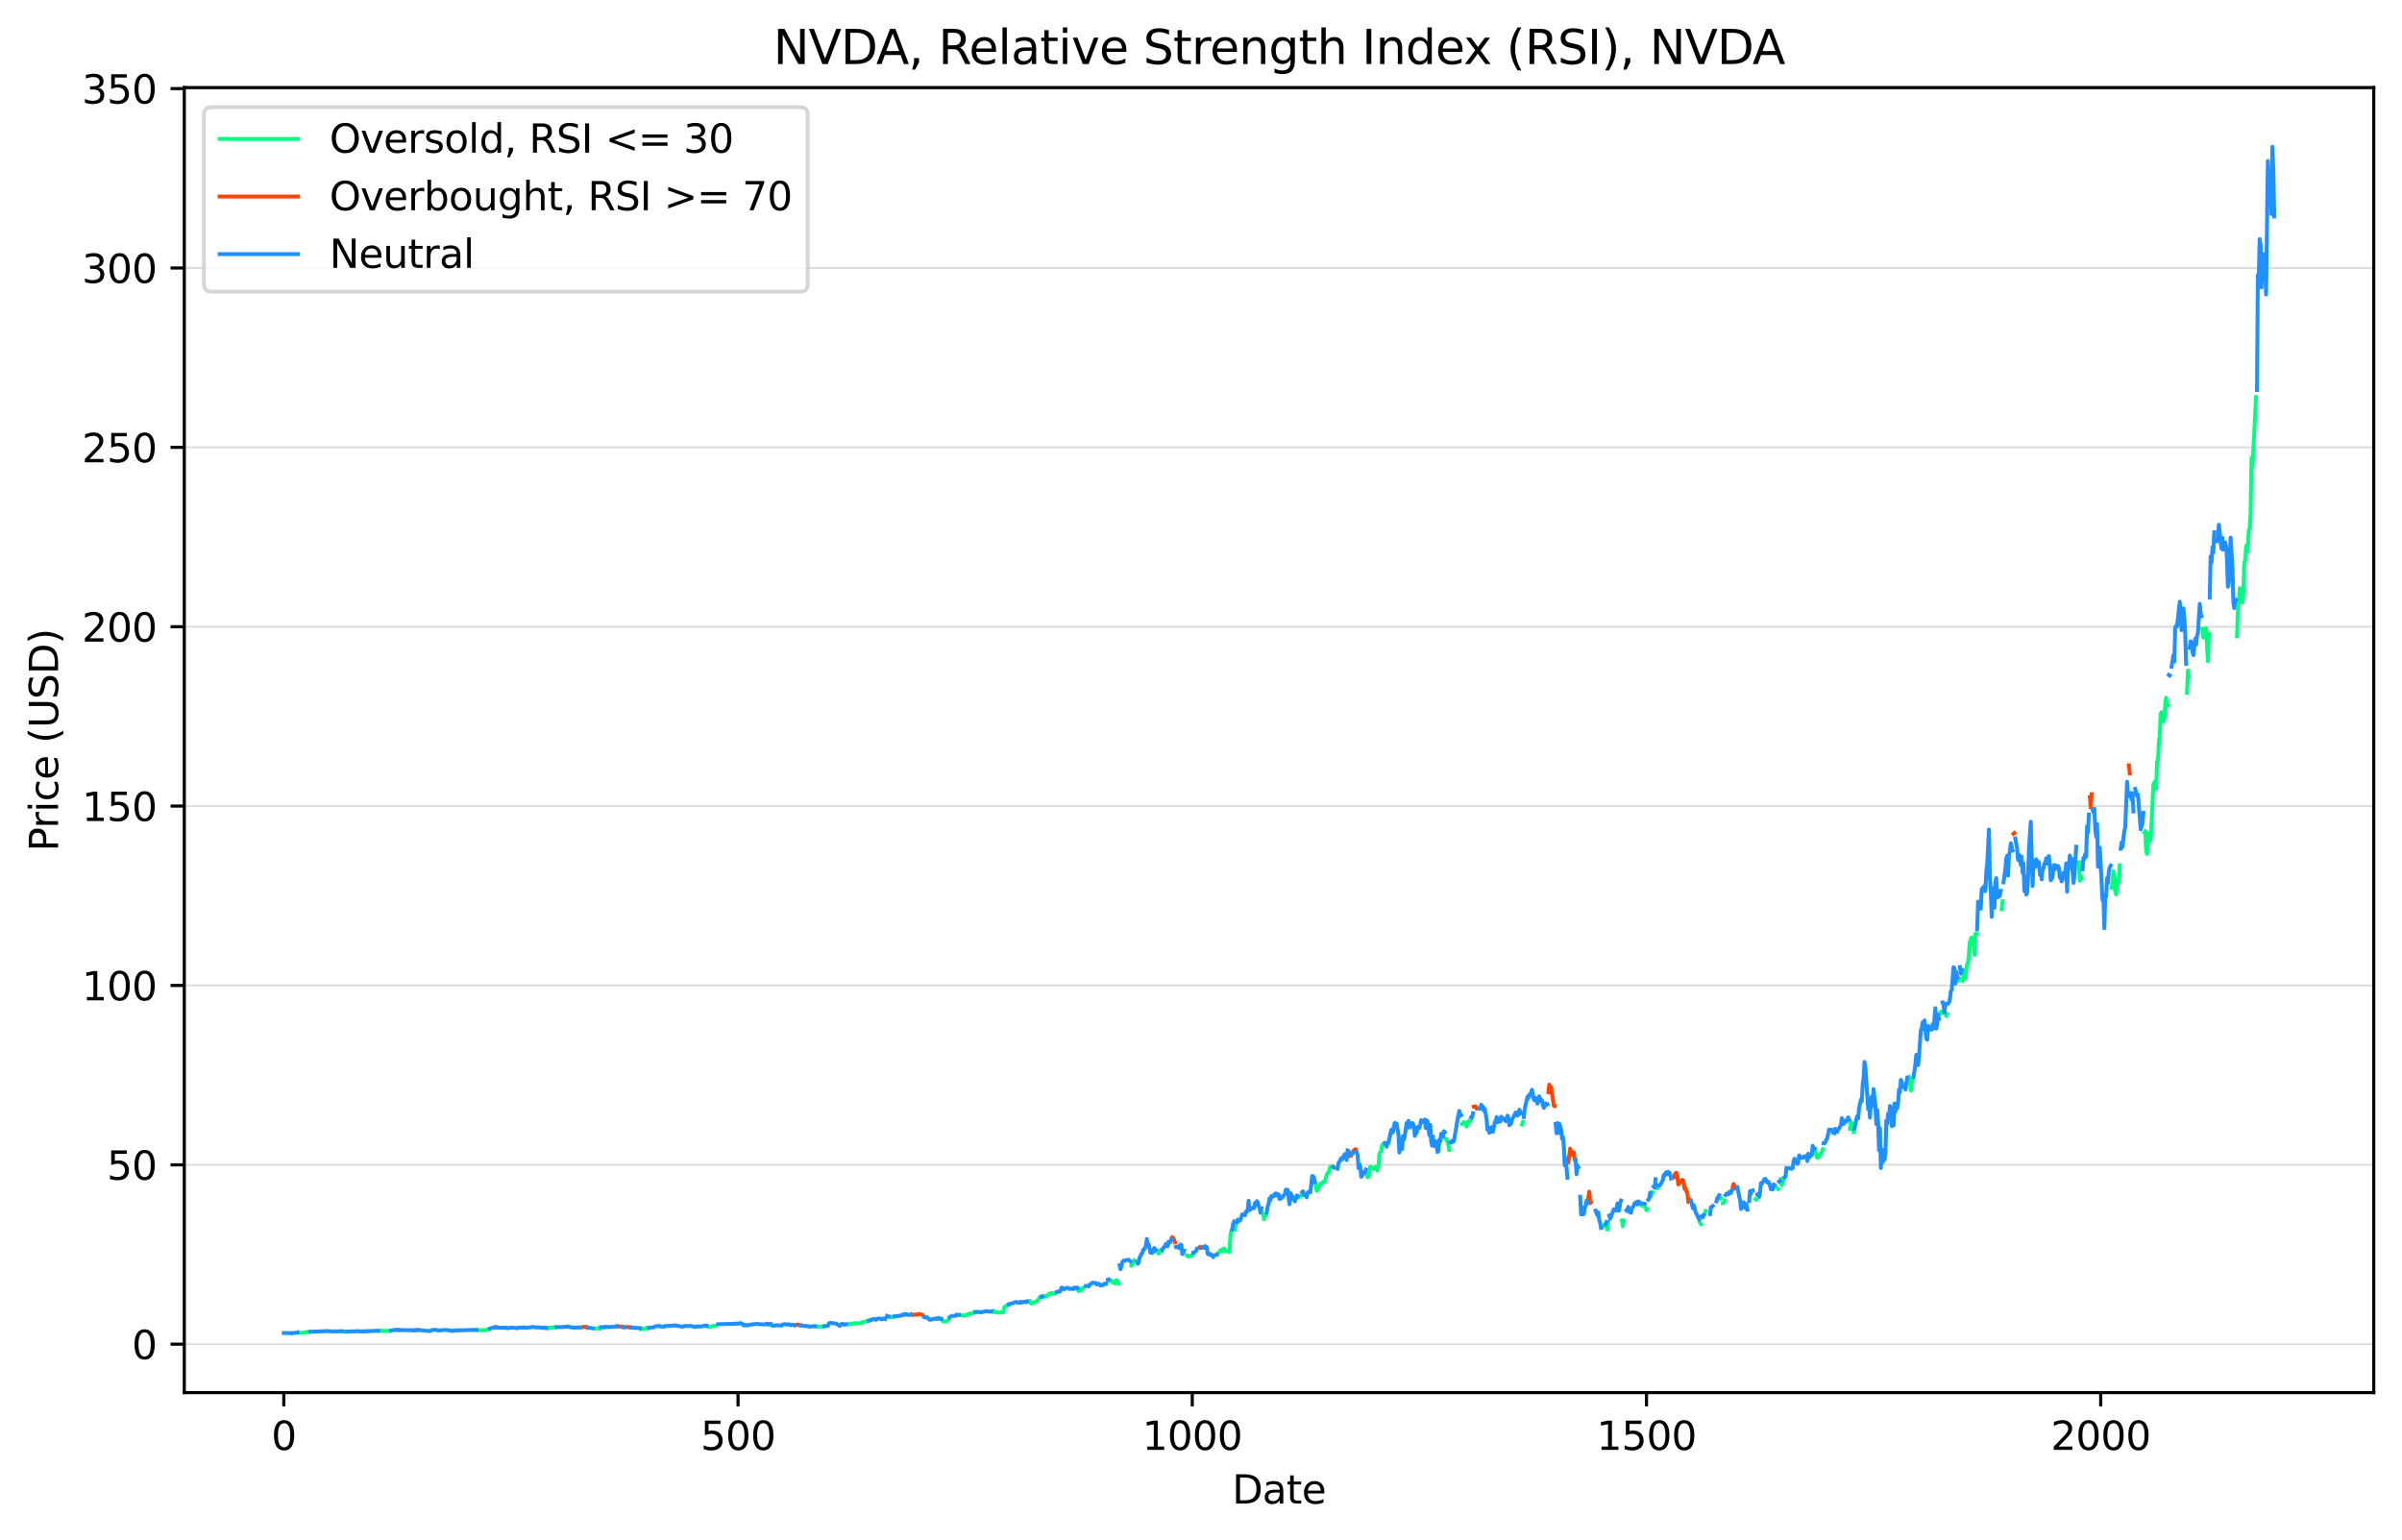 <?xml version="1.0" encoding="utf-8" standalone="no"?>
<!DOCTYPE svg PUBLIC "-//W3C//DTD SVG 1.1//EN"
  "http://www.w3.org/Graphics/SVG/1.1/DTD/svg11.dtd">
<svg xmlns:xlink="http://www.w3.org/1999/xlink" width="612.166pt" height="392.514pt" viewBox="0 0 612.166 392.514" xmlns="http://www.w3.org/2000/svg" version="1.1">
 <defs>
  <style type="text/css">*{stroke-linejoin: round; stroke-linecap: butt}</style>
 </defs>
 <g id="figure_1">
  <g id="patch_1">
   <path d="M 0 392.514 
L 612.166 392.514 
L 612.166 0 
L 0 0 
z
" style="fill: #ffffff"/>
  </g>
  <g id="axes_1">
   <g id="patch_2">
    <path d="M 46.966 354.958 
L 604.966 354.958 
L 604.966 22.318 
L 46.966 22.318 
z
" style="fill: #ffffff"/>
   </g>
   <g id="matplotlib.axis_1">
    <g id="xtick_1">
     <g id="line2d_1">
      <defs>
       <path id="mf5fd381981" d="M 0 0 
L 0 3.5 
" style="stroke: #000000; stroke-width: 0.8"/>
      </defs>
      <g>
       <use xlink:href="#mf5fd381981" x="72.329" y="354.958" style="stroke: #000000; stroke-width: 0.8"/>
      </g>
     </g>
     <g id="text_1">
      <!-- 0 -->
      <g transform="translate(69.148 369.557)scale(0.1 -0.1)">
       <defs>
        <path id="DejaVuSans-30" d="M 2034 4250 
Q 1547 4250 1301 3770 
Q 1056 3291 1056 2328 
Q 1056 1369 1301 889 
Q 1547 409 2034 409 
Q 2525 409 2770 889 
Q 3016 1369 3016 2328 
Q 3016 3291 2770 3770 
Q 2525 4250 2034 4250 
z
M 2034 4750 
Q 2819 4750 3233 4129 
Q 3647 3509 3647 2328 
Q 3647 1150 3233 529 
Q 2819 -91 2034 -91 
Q 1250 -91 836 529 
Q 422 1150 422 2328 
Q 422 3509 836 4129 
Q 1250 4750 2034 4750 
z
" transform="scale(0.016)"/>
       </defs>
       <use xlink:href="#DejaVuSans-30"/>
      </g>
     </g>
    </g>
    <g id="xtick_2">
     <g id="line2d_2">
      <g>
       <use xlink:href="#mf5fd381981" x="188.092" y="354.958" style="stroke: #000000; stroke-width: 0.8"/>
      </g>
     </g>
     <g id="text_2">
      <!-- 500 -->
      <g transform="translate(178.548 369.557)scale(0.1 -0.1)">
       <defs>
        <path id="DejaVuSans-35" d="M 691 4666 
L 3169 4666 
L 3169 4134 
L 1269 4134 
L 1269 2991 
Q 1406 3038 1543 3061 
Q 1681 3084 1819 3084 
Q 2600 3084 3056 2656 
Q 3513 2228 3513 1497 
Q 3513 744 3044 326 
Q 2575 -91 1722 -91 
Q 1428 -91 1123 -41 
Q 819 9 494 109 
L 494 744 
Q 775 591 1075 516 
Q 1375 441 1709 441 
Q 2250 441 2565 725 
Q 2881 1009 2881 1497 
Q 2881 1984 2565 2268 
Q 2250 2553 1709 2553 
Q 1456 2553 1204 2497 
Q 953 2441 691 2322 
L 691 4666 
z
" transform="scale(0.016)"/>
       </defs>
       <use xlink:href="#DejaVuSans-35"/>
       <use xlink:href="#DejaVuSans-30" x="63.623"/>
       <use xlink:href="#DejaVuSans-30" x="127.246"/>
      </g>
     </g>
    </g>
    <g id="xtick_3">
     <g id="line2d_3">
      <g>
       <use xlink:href="#mf5fd381981" x="303.855" y="354.958" style="stroke: #000000; stroke-width: 0.8"/>
      </g>
     </g>
     <g id="text_3">
      <!-- 1000 -->
      <g transform="translate(291.13 369.557)scale(0.1 -0.1)">
       <defs>
        <path id="DejaVuSans-31" d="M 794 531 
L 1825 531 
L 1825 4091 
L 703 3866 
L 703 4441 
L 1819 4666 
L 2450 4666 
L 2450 531 
L 3481 531 
L 3481 0 
L 794 0 
L 794 531 
z
" transform="scale(0.016)"/>
       </defs>
       <use xlink:href="#DejaVuSans-31"/>
       <use xlink:href="#DejaVuSans-30" x="63.623"/>
       <use xlink:href="#DejaVuSans-30" x="127.246"/>
       <use xlink:href="#DejaVuSans-30" x="190.869"/>
      </g>
     </g>
    </g>
    <g id="xtick_4">
     <g id="line2d_4">
      <g>
       <use xlink:href="#mf5fd381981" x="419.618" y="354.958" style="stroke: #000000; stroke-width: 0.8"/>
      </g>
     </g>
     <g id="text_4">
      <!-- 1500 -->
      <g transform="translate(406.893 369.557)scale(0.1 -0.1)">
       <use xlink:href="#DejaVuSans-31"/>
       <use xlink:href="#DejaVuSans-35" x="63.623"/>
       <use xlink:href="#DejaVuSans-30" x="127.246"/>
       <use xlink:href="#DejaVuSans-30" x="190.869"/>
      </g>
     </g>
    </g>
    <g id="xtick_5">
     <g id="line2d_5">
      <g>
       <use xlink:href="#mf5fd381981" x="535.381" y="354.958" style="stroke: #000000; stroke-width: 0.8"/>
      </g>
     </g>
     <g id="text_5">
      <!-- 2000 -->
      <g transform="translate(522.656 369.557)scale(0.1 -0.1)">
       <defs>
        <path id="DejaVuSans-32" d="M 1228 531 
L 3431 531 
L 3431 0 
L 469 0 
L 469 531 
Q 828 903 1448 1529 
Q 2069 2156 2228 2338 
Q 2531 2678 2651 2914 
Q 2772 3150 2772 3378 
Q 2772 3750 2511 3984 
Q 2250 4219 1831 4219 
Q 1534 4219 1204 4116 
Q 875 4013 500 3803 
L 500 4441 
Q 881 4594 1212 4672 
Q 1544 4750 1819 4750 
Q 2544 4750 2975 4387 
Q 3406 4025 3406 3419 
Q 3406 3131 3298 2873 
Q 3191 2616 2906 2266 
Q 2828 2175 2409 1742 
Q 1991 1309 1228 531 
z
" transform="scale(0.016)"/>
       </defs>
       <use xlink:href="#DejaVuSans-32"/>
       <use xlink:href="#DejaVuSans-30" x="63.623"/>
       <use xlink:href="#DejaVuSans-30" x="127.246"/>
       <use xlink:href="#DejaVuSans-30" x="190.869"/>
      </g>
     </g>
    </g>
    <g id="text_6">
     <!-- Date -->
     <g transform="translate(314.015 383.235)scale(0.1 -0.1)">
      <defs>
       <path id="DejaVuSans-44" d="M 1259 4147 
L 1259 519 
L 2022 519 
Q 2988 519 3436 956 
Q 3884 1394 3884 2338 
Q 3884 3275 3436 3711 
Q 2988 4147 2022 4147 
L 1259 4147 
z
M 628 4666 
L 1925 4666 
Q 3281 4666 3915 4102 
Q 4550 3538 4550 2338 
Q 4550 1131 3912 565 
Q 3275 0 1925 0 
L 628 0 
L 628 4666 
z
" transform="scale(0.016)"/>
       <path id="DejaVuSans-61" d="M 2194 1759 
Q 1497 1759 1228 1600 
Q 959 1441 959 1056 
Q 959 750 1161 570 
Q 1363 391 1709 391 
Q 2188 391 2477 730 
Q 2766 1069 2766 1631 
L 2766 1759 
L 2194 1759 
z
M 3341 1997 
L 3341 0 
L 2766 0 
L 2766 531 
Q 2569 213 2275 61 
Q 1981 -91 1556 -91 
Q 1019 -91 701 211 
Q 384 513 384 1019 
Q 384 1609 779 1909 
Q 1175 2209 1959 2209 
L 2766 2209 
L 2766 2266 
Q 2766 2663 2505 2880 
Q 2244 3097 1772 3097 
Q 1472 3097 1187 3025 
Q 903 2953 641 2809 
L 641 3341 
Q 956 3463 1253 3523 
Q 1550 3584 1831 3584 
Q 2591 3584 2966 3190 
Q 3341 2797 3341 1997 
z
" transform="scale(0.016)"/>
       <path id="DejaVuSans-74" d="M 1172 4494 
L 1172 3500 
L 2356 3500 
L 2356 3053 
L 1172 3053 
L 1172 1153 
Q 1172 725 1289 603 
Q 1406 481 1766 481 
L 2356 481 
L 2356 0 
L 1766 0 
Q 1100 0 847 248 
Q 594 497 594 1153 
L 594 3053 
L 172 3053 
L 172 3500 
L 594 3500 
L 594 4494 
L 1172 4494 
z
" transform="scale(0.016)"/>
       <path id="DejaVuSans-65" d="M 3597 1894 
L 3597 1613 
L 953 1613 
Q 991 1019 1311 708 
Q 1631 397 2203 397 
Q 2534 397 2845 478 
Q 3156 559 3463 722 
L 3463 178 
Q 3153 47 2828 -22 
Q 2503 -91 2169 -91 
Q 1331 -91 842 396 
Q 353 884 353 1716 
Q 353 2575 817 3079 
Q 1281 3584 2069 3584 
Q 2775 3584 3186 3129 
Q 3597 2675 3597 1894 
z
M 3022 2063 
Q 3016 2534 2758 2815 
Q 2500 3097 2075 3097 
Q 1594 3097 1305 2825 
Q 1016 2553 972 2059 
L 3022 2063 
z
" transform="scale(0.016)"/>
      </defs>
      <use xlink:href="#DejaVuSans-44"/>
      <use xlink:href="#DejaVuSans-61" x="77.002"/>
      <use xlink:href="#DejaVuSans-74" x="138.281"/>
      <use xlink:href="#DejaVuSans-65" x="177.49"/>
     </g>
    </g>
   </g>
   <g id="matplotlib.axis_2">
    <g id="ytick_1">
     <g id="line2d_6">
      <path d="M 46.966 342.61 
L 604.966 342.61 
" clip-path="url(#p177713ab8a)" style="fill: none; stroke: #dcdcdc; stroke-width: 0.5; stroke-linecap: square"/>
     </g>
     <g id="line2d_7">
      <defs>
       <path id="mfe9747f6d4" d="M 0 0 
L -3.5 0 
" style="stroke: #000000; stroke-width: 0.8"/>
      </defs>
      <g>
       <use xlink:href="#mfe9747f6d4" x="46.966" y="342.61" style="stroke: #000000; stroke-width: 0.8"/>
      </g>
     </g>
     <g id="text_7">
      <!-- 0 -->
      <g transform="translate(33.603 346.409)scale(0.1 -0.1)">
       <use xlink:href="#DejaVuSans-30"/>
      </g>
     </g>
    </g>
    <g id="ytick_2">
     <g id="line2d_8">
      <path d="M 46.966 296.893 
L 604.966 296.893 
" clip-path="url(#p177713ab8a)" style="fill: none; stroke: #dcdcdc; stroke-width: 0.5; stroke-linecap: square"/>
     </g>
     <g id="line2d_9">
      <g>
       <use xlink:href="#mfe9747f6d4" x="46.966" y="296.893" style="stroke: #000000; stroke-width: 0.8"/>
      </g>
     </g>
     <g id="text_8">
      <!-- 50 -->
      <g transform="translate(27.241 300.692)scale(0.1 -0.1)">
       <use xlink:href="#DejaVuSans-35"/>
       <use xlink:href="#DejaVuSans-30" x="63.623"/>
      </g>
     </g>
    </g>
    <g id="ytick_3">
     <g id="line2d_10">
      <path d="M 46.966 251.175 
L 604.966 251.175 
" clip-path="url(#p177713ab8a)" style="fill: none; stroke: #dcdcdc; stroke-width: 0.5; stroke-linecap: square"/>
     </g>
     <g id="line2d_11">
      <g>
       <use xlink:href="#mfe9747f6d4" x="46.966" y="251.175" style="stroke: #000000; stroke-width: 0.8"/>
      </g>
     </g>
     <g id="text_9">
      <!-- 100 -->
      <g transform="translate(20.878 254.975)scale(0.1 -0.1)">
       <use xlink:href="#DejaVuSans-31"/>
       <use xlink:href="#DejaVuSans-30" x="63.623"/>
       <use xlink:href="#DejaVuSans-30" x="127.246"/>
      </g>
     </g>
    </g>
    <g id="ytick_4">
     <g id="line2d_12">
      <path d="M 46.966 205.458 
L 604.966 205.458 
" clip-path="url(#p177713ab8a)" style="fill: none; stroke: #dcdcdc; stroke-width: 0.5; stroke-linecap: square"/>
     </g>
     <g id="line2d_13">
      <g>
       <use xlink:href="#mfe9747f6d4" x="46.966" y="205.458" style="stroke: #000000; stroke-width: 0.8"/>
      </g>
     </g>
     <g id="text_10">
      <!-- 150 -->
      <g transform="translate(20.878 209.257)scale(0.1 -0.1)">
       <use xlink:href="#DejaVuSans-31"/>
       <use xlink:href="#DejaVuSans-35" x="63.623"/>
       <use xlink:href="#DejaVuSans-30" x="127.246"/>
      </g>
     </g>
    </g>
    <g id="ytick_5">
     <g id="line2d_14">
      <path d="M 46.966 159.741 
L 604.966 159.741 
" clip-path="url(#p177713ab8a)" style="fill: none; stroke: #dcdcdc; stroke-width: 0.5; stroke-linecap: square"/>
     </g>
     <g id="line2d_15">
      <g>
       <use xlink:href="#mfe9747f6d4" x="46.966" y="159.741" style="stroke: #000000; stroke-width: 0.8"/>
      </g>
     </g>
     <g id="text_11">
      <!-- 200 -->
      <g transform="translate(20.878 163.54)scale(0.1 -0.1)">
       <use xlink:href="#DejaVuSans-32"/>
       <use xlink:href="#DejaVuSans-30" x="63.623"/>
       <use xlink:href="#DejaVuSans-30" x="127.246"/>
      </g>
     </g>
    </g>
    <g id="ytick_6">
     <g id="line2d_16">
      <path d="M 46.966 114.024 
L 604.966 114.024 
" clip-path="url(#p177713ab8a)" style="fill: none; stroke: #dcdcdc; stroke-width: 0.5; stroke-linecap: square"/>
     </g>
     <g id="line2d_17">
      <g>
       <use xlink:href="#mfe9747f6d4" x="46.966" y="114.024" style="stroke: #000000; stroke-width: 0.8"/>
      </g>
     </g>
     <g id="text_12">
      <!-- 250 -->
      <g transform="translate(20.878 117.823)scale(0.1 -0.1)">
       <use xlink:href="#DejaVuSans-32"/>
       <use xlink:href="#DejaVuSans-35" x="63.623"/>
       <use xlink:href="#DejaVuSans-30" x="127.246"/>
      </g>
     </g>
    </g>
    <g id="ytick_7">
     <g id="line2d_18">
      <path d="M 46.966 68.306 
L 604.966 68.306 
" clip-path="url(#p177713ab8a)" style="fill: none; stroke: #dcdcdc; stroke-width: 0.5; stroke-linecap: square"/>
     </g>
     <g id="line2d_19">
      <g>
       <use xlink:href="#mfe9747f6d4" x="46.966" y="68.306" style="stroke: #000000; stroke-width: 0.8"/>
      </g>
     </g>
     <g id="text_13">
      <!-- 300 -->
      <g transform="translate(20.878 72.106)scale(0.1 -0.1)">
       <defs>
        <path id="DejaVuSans-33" d="M 2597 2516 
Q 3050 2419 3304 2112 
Q 3559 1806 3559 1356 
Q 3559 666 3084 287 
Q 2609 -91 1734 -91 
Q 1441 -91 1130 -33 
Q 819 25 488 141 
L 488 750 
Q 750 597 1062 519 
Q 1375 441 1716 441 
Q 2309 441 2620 675 
Q 2931 909 2931 1356 
Q 2931 1769 2642 2001 
Q 2353 2234 1838 2234 
L 1294 2234 
L 1294 2753 
L 1863 2753 
Q 2328 2753 2575 2939 
Q 2822 3125 2822 3475 
Q 2822 3834 2567 4026 
Q 2313 4219 1838 4219 
Q 1578 4219 1281 4162 
Q 984 4106 628 3988 
L 628 4550 
Q 988 4650 1302 4700 
Q 1616 4750 1894 4750 
Q 2613 4750 3031 4423 
Q 3450 4097 3450 3541 
Q 3450 3153 3228 2886 
Q 3006 2619 2597 2516 
z
" transform="scale(0.016)"/>
       </defs>
       <use xlink:href="#DejaVuSans-33"/>
       <use xlink:href="#DejaVuSans-30" x="63.623"/>
       <use xlink:href="#DejaVuSans-30" x="127.246"/>
      </g>
     </g>
    </g>
    <g id="ytick_8">
     <g id="line2d_20">
      <path d="M 46.966 22.589 
L 604.966 22.589 
" clip-path="url(#p177713ab8a)" style="fill: none; stroke: #dcdcdc; stroke-width: 0.5; stroke-linecap: square"/>
     </g>
     <g id="line2d_21">
      <g>
       <use xlink:href="#mfe9747f6d4" x="46.966" y="22.589" style="stroke: #000000; stroke-width: 0.8"/>
      </g>
     </g>
     <g id="text_14">
      <!-- 350 -->
      <g transform="translate(20.878 26.388)scale(0.1 -0.1)">
       <use xlink:href="#DejaVuSans-33"/>
       <use xlink:href="#DejaVuSans-35" x="63.623"/>
       <use xlink:href="#DejaVuSans-30" x="127.246"/>
      </g>
     </g>
    </g>
    <g id="text_15">
     <!-- Price (USD) -->
     <g transform="translate(14.798 217.01)rotate(-90)scale(0.1 -0.1)">
      <defs>
       <path id="DejaVuSans-50" d="M 1259 4147 
L 1259 2394 
L 2053 2394 
Q 2494 2394 2734 2622 
Q 2975 2850 2975 3272 
Q 2975 3691 2734 3919 
Q 2494 4147 2053 4147 
L 1259 4147 
z
M 628 4666 
L 2053 4666 
Q 2838 4666 3239 4311 
Q 3641 3956 3641 3272 
Q 3641 2581 3239 2228 
Q 2838 1875 2053 1875 
L 1259 1875 
L 1259 0 
L 628 0 
L 628 4666 
z
" transform="scale(0.016)"/>
       <path id="DejaVuSans-72" d="M 2631 2963 
Q 2534 3019 2420 3045 
Q 2306 3072 2169 3072 
Q 1681 3072 1420 2755 
Q 1159 2438 1159 1844 
L 1159 0 
L 581 0 
L 581 3500 
L 1159 3500 
L 1159 2956 
Q 1341 3275 1631 3429 
Q 1922 3584 2338 3584 
Q 2397 3584 2469 3576 
Q 2541 3569 2628 3553 
L 2631 2963 
z
" transform="scale(0.016)"/>
       <path id="DejaVuSans-69" d="M 603 3500 
L 1178 3500 
L 1178 0 
L 603 0 
L 603 3500 
z
M 603 4863 
L 1178 4863 
L 1178 4134 
L 603 4134 
L 603 4863 
z
" transform="scale(0.016)"/>
       <path id="DejaVuSans-63" d="M 3122 3366 
L 3122 2828 
Q 2878 2963 2633 3030 
Q 2388 3097 2138 3097 
Q 1578 3097 1268 2742 
Q 959 2388 959 1747 
Q 959 1106 1268 751 
Q 1578 397 2138 397 
Q 2388 397 2633 464 
Q 2878 531 3122 666 
L 3122 134 
Q 2881 22 2623 -34 
Q 2366 -91 2075 -91 
Q 1284 -91 818 406 
Q 353 903 353 1747 
Q 353 2603 823 3093 
Q 1294 3584 2113 3584 
Q 2378 3584 2631 3529 
Q 2884 3475 3122 3366 
z
" transform="scale(0.016)"/>
       <path id="DejaVuSans-20" transform="scale(0.016)"/>
       <path id="DejaVuSans-28" d="M 1984 4856 
Q 1566 4138 1362 3434 
Q 1159 2731 1159 2009 
Q 1159 1288 1364 580 
Q 1569 -128 1984 -844 
L 1484 -844 
Q 1016 -109 783 600 
Q 550 1309 550 2009 
Q 550 2706 781 3412 
Q 1013 4119 1484 4856 
L 1984 4856 
z
" transform="scale(0.016)"/>
       <path id="DejaVuSans-55" d="M 556 4666 
L 1191 4666 
L 1191 1831 
Q 1191 1081 1462 751 
Q 1734 422 2344 422 
Q 2950 422 3222 751 
Q 3494 1081 3494 1831 
L 3494 4666 
L 4128 4666 
L 4128 1753 
Q 4128 841 3676 375 
Q 3225 -91 2344 -91 
Q 1459 -91 1007 375 
Q 556 841 556 1753 
L 556 4666 
z
" transform="scale(0.016)"/>
       <path id="DejaVuSans-53" d="M 3425 4513 
L 3425 3897 
Q 3066 4069 2747 4153 
Q 2428 4238 2131 4238 
Q 1616 4238 1336 4038 
Q 1056 3838 1056 3469 
Q 1056 3159 1242 3001 
Q 1428 2844 1947 2747 
L 2328 2669 
Q 3034 2534 3370 2195 
Q 3706 1856 3706 1288 
Q 3706 609 3251 259 
Q 2797 -91 1919 -91 
Q 1588 -91 1214 -16 
Q 841 59 441 206 
L 441 856 
Q 825 641 1194 531 
Q 1563 422 1919 422 
Q 2459 422 2753 634 
Q 3047 847 3047 1241 
Q 3047 1584 2836 1778 
Q 2625 1972 2144 2069 
L 1759 2144 
Q 1053 2284 737 2584 
Q 422 2884 422 3419 
Q 422 4038 858 4394 
Q 1294 4750 2059 4750 
Q 2388 4750 2728 4690 
Q 3069 4631 3425 4513 
z
" transform="scale(0.016)"/>
       <path id="DejaVuSans-29" d="M 513 4856 
L 1013 4856 
Q 1481 4119 1714 3412 
Q 1947 2706 1947 2009 
Q 1947 1309 1714 600 
Q 1481 -109 1013 -844 
L 513 -844 
Q 928 -128 1133 580 
Q 1338 1288 1338 2009 
Q 1338 2731 1133 3434 
Q 928 4138 513 4856 
z
" transform="scale(0.016)"/>
      </defs>
      <use xlink:href="#DejaVuSans-50"/>
      <use xlink:href="#DejaVuSans-72" x="58.553"/>
      <use xlink:href="#DejaVuSans-69" x="99.666"/>
      <use xlink:href="#DejaVuSans-63" x="127.449"/>
      <use xlink:href="#DejaVuSans-65" x="182.43"/>
      <use xlink:href="#DejaVuSans-20" x="243.953"/>
      <use xlink:href="#DejaVuSans-28" x="275.74"/>
      <use xlink:href="#DejaVuSans-55" x="314.754"/>
      <use xlink:href="#DejaVuSans-53" x="387.947"/>
      <use xlink:href="#DejaVuSans-44" x="451.424"/>
      <use xlink:href="#DejaVuSans-29" x="528.426"/>
     </g>
    </g>
   </g>
   <g id="line2d_22">
    <path d="M 76.034 339.679 
L 76.497 339.687 
L 76.96 339.737 
L 77.423 339.657 
L 77.886 339.531 
L 78.812 339.49 
M 87.378 339.382 
L 88.073 339.407 
M 92.704 339.364 
L 92.935 339.371 
M 96.639 339.193 
L 98.723 339.236 
L 99.418 339.209 
M 115.393 339.177 
L 115.856 339.156 
M 121.644 339.053 
L 122.339 339.076 
L 122.802 339.021 
L 123.496 339.081 
L 124.654 338.763 
M 139.472 338.495 
L 139.703 338.505 
M 140.166 338.441 
L 140.861 338.383 
L 141.324 338.271 
L 141.555 338.278 
M 151.743 338.61 
L 152.437 338.573 
L 152.9 338.619 
M 154.058 338.313 
L 154.289 338.258 
M 163.319 338.759 
L 163.782 338.684 
L 164.245 338.621 
L 164.708 338.594 
L 164.94 338.422 
L 165.171 338.521 
M 168.644 338.119 
L 169.107 338.087 
M 180.22 338.123 
L 180.452 338.196 
L 180.683 338.089 
L 180.915 338.22 
L 181.841 337.927 
L 182.304 337.951 
M 189.481 337.801 
L 189.713 337.818 
M 196.659 337.85 
L 196.89 337.894 
M 208.003 338.107 
L 208.698 338.118 
L 209.161 338.196 
L 209.624 338.045 
L 209.856 338.034 
M 216.338 337.528 
L 216.57 337.448 
M 217.033 337.423 
L 218.19 337.231 
L 218.422 337.378 
L 219.58 337.19 
L 219.811 336.975 
L 220.043 337.085 
L 220.737 336.724 
L 221.2 336.628 
M 222.821 336.253 
L 223.052 336.262 
M 226.757 335.636 
L 226.988 335.661 
L 227.22 335.798 
L 227.451 335.661 
L 227.683 335.661 
M 240.185 336.568 
L 240.417 336.845 
L 240.88 336.797 
L 241.111 336.827 
L 241.343 336.728 
L 241.806 336.287 
M 244.584 335.169 
L 245.51 335.368 
L 245.974 335.227 
L 246.205 335.263 
L 246.437 335.044 
L 246.668 335.108 
L 246.9 334.881 
L 247.826 334.728 
L 248.289 334.52 
M 252.919 334.271 
L 253.151 334.081 
L 253.614 334.488 
L 253.845 334.381 
L 254.54 334.616 
L 255.466 334.367 
L 255.698 334.479 
L 255.929 333.242 
L 256.161 332.966 
L 256.392 332.945 
L 256.624 332.698 
L 256.855 332.655 
M 261.949 331.805 
L 262.18 331.814 
L 262.412 331.526 
L 262.643 332.157 
L 262.875 332.269 
L 263.569 331.864 
L 263.801 331.944 
L 264.496 331.434 
L 264.959 330.719 
L 265.19 330.541 
M 265.885 330.563 
L 266.348 330.376 
L 266.579 330.216 
L 266.811 330.445 
L 267.274 329.882 
L 267.505 329.665 
L 267.737 329.795 
L 267.968 329.768 
L 268.2 329.558 
L 268.895 329.766 
L 269.126 329.528 
M 274.914 329.005 
L 275.146 328.723 
L 275.377 328.925 
L 275.609 328.803 
L 275.84 328.28 
L 276.072 328.246 
M 282.786 326.453 
L 283.018 326.481 
L 283.249 326.344 
L 283.481 326.826 
L 283.712 326.892 
L 284.175 327.164 
L 284.407 326.319 
L 284.638 326.344 
L 284.87 326.618 
L 285.101 327.119 
M 288.343 322.577 
L 288.574 322.392 
L 288.806 321.607 
L 289.037 321.262 
M 294.825 318.965 
L 295.057 318.967 
L 295.288 319.498 
L 295.752 318.572 
L 295.983 318.835 
M 302.466 319.98 
L 302.929 320.284 
L 303.16 320.039 
L 303.623 320.085 
L 303.855 319.952 
M 310.338 319.463 
L 310.569 319.367 
L 311.032 318.668 
L 311.264 318.832 
L 311.495 318.462 
L 311.727 318.768 
L 311.958 318.234 
L 312.19 318.956 
L 312.421 318.78 
L 313.347 319.079 
L 313.579 314.885 
L 313.811 313.694 
M 314.737 313.415 
L 314.968 312.192 
M 321.682 309.081 
L 321.914 309.566 
L 322.145 310.761 
L 322.377 309.911 
L 322.609 309.812 
M 330.943 305.165 
L 331.175 304.9 
L 331.406 304.962 
L 331.638 304.738 
M 335.342 301.693 
L 335.574 303.522 
L 335.805 303.302 
L 336.037 302.44 
L 336.269 302.452 
L 336.5 301.746 
L 336.963 301.608 
L 337.195 301.266 
L 337.426 301.288 
L 337.658 301.167 
L 338.121 299.423 
L 338.352 298.964 
L 338.584 298.943 
L 339.047 297.366 
L 339.51 297.446 
M 348.308 298.987 
L 348.539 300.052 
L 348.771 299.985 
L 349.234 297.373 
L 349.465 297.782 
L 349.697 297.624 
L 350.16 297.974 
L 350.392 297.478 
L 350.855 297.487 
L 351.086 298.379 
L 351.318 297.041 
L 351.549 294.042 
L 352.012 293.372 
L 352.244 291.864 
L 352.475 291.878 
L 352.707 291.48 
M 368.451 290.255 
L 368.682 290.33 
L 369.145 292.047 
L 369.377 293.084 
M 372.618 286.478 
L 372.85 286.375 
L 373.081 285.987 
L 373.776 287.132 
L 374.007 286.026 
L 374.239 285.991 
L 374.47 285.628 
L 374.702 285.786 
M 387.899 286.647 
L 388.13 285.957 
M 408.736 312.626 
L 408.968 312.059 
M 409.662 313.353 
L 409.894 311.479 
M 413.367 311.063 
L 413.598 312.528 
L 413.83 311.204 
M 418.229 307.085 
L 418.46 307.348 
L 418.692 306.848 
M 419.386 307.853 
L 419.618 308.491 
L 419.849 308.176 
M 420.775 304.765 
L 421.007 303.794 
L 421.238 303.99 
M 422.165 302.036 
L 422.396 302.886 
M 433.278 311.646 
L 433.509 312.03 
M 434.435 309.351 
L 434.667 308.681 
M 438.371 305.526 
L 438.603 305.408 
M 439.066 306.674 
L 439.297 306.651 
L 439.529 306.022 
M 447.401 305.625 
L 447.632 305.757 
M 452.957 302.836 
L 453.189 303.055 
M 453.884 300.475 
L 454.115 302.098 
L 454.578 300.772 
M 462.682 293.066 
L 462.913 294.778 
L 463.145 295.142 
L 463.376 294.739 
L 463.608 294.895 
L 463.839 294.111 
L 464.071 294.111 
L 464.302 293.697 
L 464.534 292.929 
M 471.48 287.704 
L 471.711 285.927 
L 471.943 286.483 
L 472.174 286.421 
L 472.406 288.565 
M 486.297 276.009 
L 486.529 274.386 
L 486.76 275.799 
L 486.992 277.97 
L 487.223 276.026 
L 487.455 275.465 
M 494.401 258.161 
L 494.632 258.326 
L 494.864 257.93 
M 496.021 258.902 
L 496.253 258.49 
M 499.031 249.943 
L 499.263 249.333 
M 500.189 249.989 
L 500.42 249.397 
L 500.652 247.321 
L 500.883 249.205 
L 501.346 245.561 
L 501.578 245.555 
L 502.041 239.95 
L 502.504 238.964 
L 502.735 240.208 
L 502.967 240.523 
L 503.199 243.404 
L 503.43 238.007 
L 503.662 237.981 
M 510.144 231.757 
L 510.376 229.707 
M 529.824 219.765 
L 530.055 224.497 
L 530.287 223.279 
L 530.519 223.839 
M 538.159 226.282 
L 538.39 225.155 
L 538.622 222.042 
L 538.853 223.098 
L 539.085 227.009 
L 539.317 227.995 
L 539.548 225.215 
L 539.78 224.218 
L 540.011 224.918 
L 540.243 220.561 
M 546.494 212.172 
L 546.725 211.801 
L 546.957 216.81 
L 547.188 217.662 
L 547.42 212.38 
L 547.651 213.088 
L 547.883 214.458 
L 548.114 214 
L 548.809 199.862 
L 549.272 199.058 
L 549.504 200.996 
L 549.735 194.079 
L 549.967 193.896 
L 550.198 189.199 
L 550.43 187.448 
L 550.661 181.884 
L 550.893 181.511 
L 551.356 183.896 
L 551.587 183.285 
L 551.819 179.626 
L 552.05 177.856 
L 552.282 179.962 
L 552.513 179.763 
M 557.376 176.556 
L 557.607 170.898 
L 557.839 172.432 
M 561.311 160.326 
L 561.543 162.493 
L 561.775 160.61 
M 562.238 160.198 
L 562.701 168.519 
L 562.932 161.588 
M 570.109 162.191 
L 570.341 155.617 
L 570.572 153.341 
L 570.804 149.912 
L 571.267 153.386 
L 571.499 153.606 
L 571.73 151.155 
L 571.962 143.776 
L 572.193 142.716 
L 572.425 139.424 
L 572.656 138.802 
L 572.888 140.512 
L 573.119 135.127 
L 573.351 134.816 
L 573.582 130.793 
L 573.814 116.611 
L 574.045 119.043 
L 574.971 101.214 
L 574.971 101.214 
" clip-path="url(#p177713ab8a)" style="fill: none; stroke: #00ff7f; stroke-linecap: square"/>
   </g>
   <g id="line2d_23">
    <path d="M 101.27 338.953 
L 101.501 338.97 
M 105.9 339.044 
L 106.364 338.996 
M 126.275 338.287 
L 126.506 338.326 
M 148.501 338.255 
L 149.196 338.187 
L 149.427 338.198 
L 149.659 338.395 
M 157.299 338.031 
L 157.762 338.086 
M 158.225 338.127 
L 158.457 338.173 
M 159.151 338.236 
L 160.541 338.285 
M 195.501 337.41 
L 195.732 337.442 
M 202.678 337.734 
L 203.373 337.611 
L 203.836 337.759 
M 232.313 335.028 
L 232.545 335.142 
M 233.008 335.091 
L 233.934 335.035 
L 234.166 334.911 
L 235.092 335.092 
L 235.323 335.403 
M 298.761 315.378 
L 298.993 315.497 
L 299.456 316.638 
M 305.707 317.907 
L 305.939 318.131 
L 306.17 318.044 
M 343.677 294.006 
L 343.909 293.651 
L 344.14 294.611 
M 345.066 293.224 
L 345.298 293.48 
L 345.53 293.016 
M 375.628 282.069 
L 376.091 282 
L 376.322 282.515 
M 394.613 278.373 
L 394.845 276.466 
L 395.076 277.125 
L 395.308 277.067 
L 396.002 281.859 
L 396.234 281.911 
M 399.707 296.207 
L 400.17 292.753 
L 400.633 294.202 
L 400.864 294.365 
L 401.096 293.74 
L 401.327 295.523 
M 404.8 305.252 
L 405.032 303.741 
L 405.263 306.697 
L 405.495 306.427 
M 426.564 300.024 
L 427.027 299.025 
L 427.258 298.911 
L 427.49 299.885 
L 427.721 301.901 
L 428.184 301.236 
L 428.416 301.357 
L 428.647 300.735 
L 428.879 300.776 
L 429.11 301.499 
L 429.342 303.039 
L 429.573 302.854 
L 429.805 303.707 
L 430.036 304.02 
L 430.268 306.39 
L 430.499 305.57 
L 430.731 306.132 
M 441.613 302.456 
L 441.844 301.771 
L 442.076 302.978 
L 442.307 302.591 
M 513.154 212.535 
L 513.386 212.332 
M 532.602 203.165 
L 532.834 205.812 
L 533.065 202.439 
M 542.558 195.06 
L 542.789 197.115 
M 566.868 139.241 
" clip-path="url(#p177713ab8a)" style="fill: none; stroke: #ff4500; stroke-linecap: square"/>
   </g>
   <g id="line2d_24">
    <path d="M 72.329 339.771 
L 73.718 339.773 
L 74.181 339.838 
M 74.645 339.762 
L 75.571 339.691 
L 75.802 339.618 
M 79.044 339.453 
L 83.442 339.266 
L 84.6 339.353 
L 85.063 339.309 
L 85.526 339.398 
L 85.989 339.33 
L 86.915 339.309 
L 87.147 339.315 
M 88.305 339.401 
L 91.314 339.284 
L 91.777 339.357 
L 92.472 339.35 
M 93.167 339.316 
L 96.408 339.193 
M 99.649 339.153 
L 100.344 339.021 
M 100.807 338.996 
L 101.038 338.985 
M 101.733 338.999 
L 102.428 339.015 
L 105.669 339.087 
M 106.595 338.987 
L 109.605 339.285 
L 109.836 339.053 
L 110.994 338.914 
L 111.689 339.133 
L 113.772 338.962 
L 114.467 339.134 
L 114.93 339.087 
L 115.162 339.156 
M 116.088 339.108 
L 119.329 339.01 
L 121.413 338.959 
M 124.886 338.642 
L 125.117 338.516 
L 125.58 338.463 
L 125.812 338.317 
L 126.043 338.349 
M 126.738 338.333 
L 127.432 338.429 
L 128.127 338.409 
L 129.053 338.422 
L 129.285 338.555 
L 129.979 338.441 
L 130.442 338.365 
L 131.368 338.489 
L 131.831 338.518 
L 132.063 338.516 
L 132.294 338.347 
L 133.221 338.447 
L 133.452 338.299 
L 133.915 338.409 
L 134.378 338.422 
L 135.999 338.207 
L 136.462 338.347 
L 137.619 338.351 
L 138.083 338.433 
L 138.314 338.381 
L 138.546 338.484 
L 138.777 338.363 
L 139.24 338.473 
M 141.787 338.267 
L 143.176 338.255 
L 144.334 338.157 
M 144.797 338.132 
L 145.491 338.333 
L 145.954 338.356 
M 146.417 338.409 
L 147.575 338.335 
L 147.807 338.37 
M 149.89 338.37 
L 151.048 338.559 
M 153.132 338.267 
L 153.826 338.265 
M 154.521 338.198 
L 155.215 338.251 
L 156.836 338.154 
L 157.068 338.11 
M 158.688 338.239 
L 158.92 338.299 
M 160.772 338.379 
L 161.698 338.434 
L 163.087 338.516 
M 165.403 338.43 
L 166.329 338.311 
L 166.56 338.338 
L 167.023 338.068 
L 167.718 337.988 
M 168.181 338.034 
L 168.412 338.089 
M 169.339 338.108 
L 169.57 337.999 
L 170.033 337.961 
L 171.422 337.906 
L 171.654 337.899 
L 171.885 337.778 
L 173.969 338.188 
L 174.201 338.006 
L 176.053 337.954 
L 177.21 338.236 
L 177.442 338.07 
L 178.368 338.098 
L 178.6 338.13 
L 179.526 337.89 
L 179.989 337.898 
M 182.999 337.512 
L 186.703 337.442 
L 187.166 337.38 
L 187.629 337.421 
L 188.092 337.295 
L 188.324 337.382 
L 188.787 337.245 
L 189.25 337.49 
M 189.944 337.723 
L 190.176 337.702 
L 190.407 337.827 
L 191.102 337.658 
L 192.723 337.437 
L 194.343 337.574 
L 195.038 337.549 
L 195.269 337.536 
M 195.964 337.574 
L 196.427 337.469 
M 197.122 337.849 
L 198.279 337.801 
L 199.205 337.871 
L 199.437 337.618 
L 200.131 337.494 
L 200.594 337.65 
L 201.058 337.522 
L 201.289 337.638 
M 201.752 337.702 
L 201.984 337.65 
L 202.447 337.794 
M 204.067 337.807 
L 204.299 337.771 
L 204.993 338.013 
L 205.457 337.942 
L 206.383 338.173 
L 206.846 338.066 
L 207.772 338.022 
M 210.087 338.05 
L 210.782 337.906 
L 211.013 337.935 
L 211.245 337.357 
L 211.476 337.174 
L 213.097 337.355 
L 214.023 337.974 
L 214.486 337.437 
L 214.949 337.471 
L 215.181 337.682 
L 215.412 337.533 
L 215.644 337.519 
M 221.432 336.651 
L 221.663 336.587 
M 222.126 336.356 
L 222.589 336.242 
M 223.284 336.344 
L 223.516 336.118 
L 223.979 336.104 
L 224.442 336.056 
L 224.673 336.283 
L 225.136 336.05 
L 225.599 336.203 
M 226.062 335.398 
L 226.525 335.567 
M 227.915 335.517 
L 229.535 335.359 
L 229.767 335.124 
L 230.23 335.197 
L 230.461 334.895 
L 230.693 335.041 
L 230.924 334.939 
L 231.156 335.133 
L 231.387 335.071 
L 231.619 335.183 
L 232.082 335.073 
M 235.555 335.688 
L 235.786 335.837 
L 236.249 335.711 
L 236.944 336.413 
L 237.639 336.255 
M 238.102 336.114 
L 238.333 336.05 
L 238.796 336.198 
L 239.028 335.915 
L 239.259 335.912 
L 239.491 336.196 
L 239.954 336.162 
M 242.038 335.743 
L 242.269 335.652 
L 242.501 335.405 
L 243.427 335.368 
M 243.89 335.124 
L 244.353 335.147 
M 248.52 334.436 
L 248.752 334.465 
L 248.983 334.347 
L 249.446 334.438 
L 249.678 334.427 
M 250.141 334.459 
L 251.53 334.159 
L 251.762 334.31 
L 252.688 334.278 
M 257.087 332.477 
L 257.318 332.461 
L 257.55 332.241 
L 257.781 332.285 
L 258.939 331.834 
L 259.402 332.04 
L 259.865 332.054 
L 260.097 331.78 
L 260.328 332.049 
L 260.791 331.894 
L 261.254 331.741 
L 261.486 331.93 
L 261.717 331.738 
M 265.422 330.545 
L 265.653 330.422 
M 269.358 329.306 
L 269.821 329.149 
L 270.052 329.235 
L 270.284 328.963 
L 270.515 328.2 
L 270.978 328.3 
L 271.21 328.632 
L 271.441 328.415 
L 272.136 328.23 
L 272.599 328.545 
L 273.062 328.44 
L 273.525 328.588 
L 273.757 328.175 
L 273.988 328.316 
L 274.22 328.182 
L 274.451 328.394 
L 274.683 328.291 
M 276.766 327.784 
L 277.229 327.763 
L 277.461 327.903 
L 277.693 327.4 
L 278.156 327.203 
L 278.387 326.947 
L 279.082 327.014 
M 279.545 327.329 
L 279.776 327.272 
M 280.239 327.425 
L 280.471 327.672 
L 280.702 327.526 
L 280.934 327.612 
L 281.165 327.384 
L 281.397 327.416 
L 281.628 327.128 
L 281.86 327.171 
M 282.323 326.181 
L 282.555 326.115 
M 285.333 322.501 
L 285.564 323.491 
L 285.796 322.908 
L 286.027 321.665 
L 286.49 321.269 
L 286.722 321.356 
L 287.185 321.13 
L 287.648 321.098 
L 288.111 321.534 
M 289.732 321.621 
L 289.963 322.131 
L 290.195 321.77 
L 290.426 320.563 
L 290.889 319.658 
L 291.121 319.379 
L 291.353 318.57 
L 291.584 318.419 
L 291.816 318.126 
L 292.047 317.516 
L 292.279 315.792 
L 292.51 317.637 
L 292.742 317.139 
L 293.205 319.292 
L 293.436 318.748 
L 293.668 319.354 
L 293.899 319.043 
L 294.131 318.087 
L 294.594 318.572 
M 296.215 318.588 
L 296.446 318.076 
L 296.678 317.971 
L 297.141 317.061 
L 297.604 317.653 
L 297.835 316.563 
M 298.298 316.464 
L 298.53 315.795 
M 299.687 317.836 
L 300.151 317.694 
L 300.382 318.094 
L 300.614 318.099 
L 300.845 317.221 
L 301.077 317.292 
L 301.308 319.639 
L 301.54 319.418 
L 301.771 318.743 
M 304.086 319.328 
L 304.318 319.344 
L 304.781 318.88 
L 305.013 318.364 
M 306.402 317.865 
L 306.865 318.074 
L 307.096 317.603 
L 307.559 317.836 
L 307.791 319.573 
L 308.022 319.744 
L 308.254 319.578 
L 308.485 319.676 
M 308.948 320.181 
L 309.18 320.366 
M 309.643 319.927 
L 310.106 319.824 
M 314.042 313.376 
L 314.274 311.909 
L 314.505 311.337 
M 315.2 311.522 
L 315.431 310.859 
L 315.663 311.287 
L 315.894 310.935 
L 316.126 311.006 
L 316.589 309.495 
L 317.283 309.776 
L 317.515 308.777 
L 317.746 308.93 
L 317.978 308.523 
L 318.21 306.05 
L 318.441 308.413 
L 318.673 308.329 
L 318.904 308.002 
L 319.367 307.78 
L 319.599 307.952 
L 319.83 306.649 
L 320.062 306.701 
L 320.293 306.157 
L 320.525 306.409 
L 320.756 307.447 
L 320.988 307.831 
L 321.219 309.104 
L 321.451 307.922 
M 322.84 309.063 
L 323.072 307.476 
L 323.303 306.978 
L 323.535 305.462 
L 323.766 305.892 
L 323.998 304.905 
L 324.229 305.065 
L 324.461 304.674 
L 324.692 304.87 
L 324.924 304.322 
L 325.155 304.185 
L 325.387 304.63 
L 325.618 304.813 
L 325.85 304.377 
L 326.081 305.638 
L 326.313 305.033 
L 326.544 305.462 
L 326.776 305.01 
L 327.007 305.033 
L 327.239 304.555 
L 327.471 304.388 
L 327.702 303.213 
L 327.934 303.682 
L 328.165 303.268 
L 328.628 306.96 
L 328.86 304.116 
L 329.323 304.859 
L 329.554 305.7 
L 329.786 305.693 
L 330.017 306.23 
L 330.48 304.71 
L 330.712 304.85 
M 331.87 303.878 
L 332.101 303.645 
L 332.333 304.685 
L 332.564 304.708 
L 332.796 304.532 
L 333.027 305.193 
L 333.259 303.979 
L 333.722 303.666 
L 333.953 303.887 
L 334.416 299.739 
L 334.648 299.784 
L 334.879 300.129 
L 335.111 301.291 
M 339.741 297.396 
L 339.973 297.601 
M 340.899 297.878 
L 341.131 296.468 
L 341.825 295.247 
L 342.057 295.535 
L 342.288 294.906 
L 342.52 294.691 
L 342.751 294.143 
L 343.214 295.677 
L 343.446 293.203 
M 344.372 294.239 
L 344.603 294.296 
L 344.835 293.674 
M 345.761 293.66 
L 345.993 294.445 
L 346.224 297.711 
L 346.456 296.73 
L 346.687 297.423 
L 346.919 299.942 
L 347.382 299.348 
L 347.613 298.724 
L 347.845 298.838 
L 348.076 298.113 
M 352.938 291.388 
L 353.17 291.64 
L 353.401 292.296 
L 353.633 291.242 
L 353.864 291.306 
L 354.559 287.998 
L 354.791 288.709 
L 355.022 288.584 
L 355.254 286.988 
L 355.485 286.183 
L 355.717 287.127 
L 355.948 286.423 
L 356.411 289.23 
L 356.643 293.761 
L 356.874 291.045 
L 357.106 290.309 
L 357.337 292.888 
L 357.569 289.56 
L 357.8 290.485 
L 358.032 289.434 
L 358.495 286.263 
L 358.727 286.871 
L 358.958 285.674 
L 359.19 287.404 
L 359.421 287.258 
L 359.653 286.394 
L 359.884 286.245 
L 360.116 286.364 
L 360.347 287.292 
L 360.579 289.53 
L 360.81 288.54 
L 361.042 288.744 
L 361.273 287.256 
L 361.736 287.48 
L 362.199 285.518 
L 362.431 285.987 
L 363.125 285.354 
L 363.357 287.521 
L 363.589 285.559 
L 363.82 285.793 
L 364.283 289.356 
L 364.515 286.725 
L 364.746 291.059 
L 364.978 292.012 
L 365.209 289.672 
L 365.441 292.081 
L 365.672 291.098 
L 365.904 290.895 
L 366.367 293.635 
L 366.598 293.37 
L 366.83 290.513 
L 367.061 290.895 
L 367.293 288.984 
L 367.524 289.692 
L 367.756 289.695 
L 367.988 288.312 
L 368.219 288.579 
M 369.608 291.128 
L 369.84 290.874 
L 370.071 291.201 
L 370.303 290.689 
L 370.534 290.879 
L 371.46 285.372 
L 371.923 283.148 
L 372.155 284.428 
L 372.387 284.238 
M 374.933 284.78 
L 375.165 284.963 
L 375.396 283.722 
M 377.017 282.588 
L 377.249 282.629 
L 377.48 281.598 
L 377.712 281.975 
L 377.943 282.014 
L 378.175 283.139 
L 378.406 282.649 
L 378.869 285.246 
L 379.101 287.95 
L 379.332 287.294 
L 379.564 288.728 
L 379.795 287.553 
L 380.027 288.458 
L 380.258 287.237 
L 380.49 288.472 
L 380.953 286.074 
L 381.184 285.635 
L 381.416 284.72 
L 381.648 286.028 
L 381.879 285.182 
L 382.342 285.875 
L 382.574 284.62 
L 382.805 285.075 
L 383.037 284.999 
L 383.731 285.758 
L 384.194 284.357 
L 384.426 285.002 
L 384.657 286.805 
L 384.889 286.638 
L 385.12 286.27 
L 385.352 285.322 
L 385.815 284.542 
L 386.278 283.539 
L 386.741 284.368 
L 386.973 284.064 
L 387.204 282.851 
L 387.667 283.763 
M 388.362 284.704 
L 388.593 282.533 
L 389.288 279.543 
L 389.519 279.89 
L 389.751 278.951 
L 389.982 279.106 
L 390.446 277.76 
L 390.909 280.27 
L 391.14 280.466 
L 391.372 279.81 
L 391.603 280.252 
L 391.835 281.303 
L 392.066 280.585 
L 392.298 279.422 
L 392.761 280.659 
L 392.992 280.439 
L 393.224 281.742 
L 393.455 282.389 
L 393.918 281.255 
L 394.15 281.596 
L 394.381 281.486 
M 396.465 286.449 
L 396.697 288.862 
L 396.928 286.254 
L 397.16 288.805 
L 397.391 286.417 
L 397.854 287.857 
L 398.086 290.225 
L 398.317 289.756 
L 398.549 292.079 
L 398.78 297.028 
L 399.012 295.101 
L 399.475 300.18 
M 401.559 295.597 
L 401.79 299.284 
L 402.022 297.05 
L 402.253 297.535 
M 402.716 305.024 
L 402.948 309.534 
L 403.179 308.532 
L 403.411 309.531 
L 403.642 309.465 
L 403.874 307.625 
L 404.106 307.469 
L 404.337 306.02 
L 404.569 306.64 
M 406.652 308.576 
L 407.115 309.79 
L 407.347 309.021 
L 407.578 310.948 
L 407.81 311.728 
L 408.041 312.992 
M 409.199 312.094 
L 409.431 311.472 
M 410.125 309.831 
L 410.357 310.647 
L 411.283 308.221 
L 411.746 308.587 
L 411.977 307.929 
L 412.209 306.738 
L 412.44 308.603 
L 412.672 308.484 
L 412.904 306.53 
L 413.135 306.002 
M 414.524 308.509 
L 414.756 308.333 
L 414.987 307.636 
L 415.219 308.912 
L 415.45 308.74 
L 415.682 309.134 
L 415.913 308.055 
L 416.376 307.287 
L 416.608 306.644 
L 416.839 306.804 
L 417.071 306.368 
L 417.302 307.003 
L 417.534 306.221 
L 417.766 306.336 
L 417.997 306.699 
M 418.923 306.772 
L 419.155 306.832 
M 420.081 305.776 
L 420.312 305.46 
L 420.544 304.066 
M 421.47 302.445 
L 421.701 302.745 
L 421.933 300.564 
M 422.628 302.18 
L 422.859 302.264 
L 423.091 302.093 
L 423.785 300.779 
L 424.017 299.494 
L 424.248 299.576 
L 424.48 298.961 
L 424.711 298.769 
L 424.943 299.348 
L 425.174 298.699 
L 425.406 298.827 
L 425.637 299.176 
L 425.869 300.39 
M 430.963 305.993 
L 431.426 307.922 
L 431.657 307.165 
L 431.889 307.819 
L 432.12 308.935 
L 433.046 310.811 
M 433.741 309.922 
L 433.972 310.315 
L 434.204 309.744 
M 435.825 309.458 
L 436.056 307.664 
L 436.288 307.609 
L 436.519 307.385 
M 437.445 306.205 
L 437.677 305.298 
L 437.908 305.069 
L 438.14 304.626 
M 439.76 304.601 
L 439.992 304.297 
L 440.455 304.418 
L 440.687 303.817 
L 440.918 303.709 
L 441.15 304.107 
L 441.381 303.449 
M 442.539 302.649 
L 442.77 302.504 
L 443.233 304.912 
L 443.465 305.764 
L 443.696 308.141 
L 444.159 307.433 
L 444.391 306.434 
L 444.854 307.991 
L 445.086 306.939 
L 445.317 308.306 
M 445.78 306.137 
L 446.012 303.572 
L 446.243 304.237 
L 446.475 303.469 
L 446.706 303.412 
M 447.864 304.436 
L 448.095 304.319 
L 448.327 305.083 
L 448.558 304.034 
L 448.79 301.524 
L 449.022 301.773 
L 449.716 300.475 
L 449.948 300.488 
L 450.411 301.416 
L 450.642 301.22 
L 450.874 301.469 
L 451.337 303.135 
L 451.568 302.644 
L 451.8 303.172 
L 452.031 301.869 
L 452.263 302.072 
M 453.421 301.165 
L 453.652 301.014 
M 454.81 300.095 
L 455.041 299.972 
L 455.273 297.722 
M 456.199 297.805 
L 456.43 297.896 
M 456.893 297.61 
L 457.125 295.855 
L 457.356 295.341 
L 457.588 296.225 
L 457.819 296.207 
L 458.051 296.66 
L 458.283 296.301 
L 458.514 294.493 
L 458.746 294.696 
L 458.977 295.149 
L 459.209 294.986 
L 459.44 295.114 
L 459.672 295.023 
L 459.903 294.696 
L 460.135 294.934 
L 460.366 294.655 
L 460.598 295.935 
L 460.829 294.086 
L 461.061 295.066 
L 461.292 294.337 
L 461.524 294.566 
L 461.755 294.403 
L 461.987 292.044 
L 462.218 293.007 
L 462.45 292.723 
M 464.765 291.391 
L 464.997 291.409 
L 465.228 291.144 
L 465.46 290.426 
L 465.691 290.147 
L 466.154 287.893 
L 466.617 288.065 
L 466.849 287.934 
L 467.081 288.465 
M 467.544 288.824 
L 467.775 287.77 
M 468.238 288.421 
L 468.47 287.765 
L 468.701 287.662 
L 469.164 286.762 
L 469.396 285.011 
L 469.627 286.085 
L 469.859 286.476 
L 470.09 285.708 
L 470.322 285.628 
L 470.553 285.934 
L 471.016 284.81 
L 471.248 285.354 
M 472.637 287.674 
L 473.1 285.29 
L 473.332 284.493 
L 473.563 285.1 
L 473.795 282.499 
L 474.258 280.311 
L 474.489 280.713 
L 474.721 276.368 
L 474.952 274.818 
L 475.184 270.674 
L 475.415 272.045 
L 476.11 282.709 
L 476.342 281.429 
L 476.573 284.869 
L 476.805 280.876 
L 477.036 279.422 
L 477.268 281.831 
L 477.499 277.575 
L 477.962 281.797 
L 478.194 286.506 
L 478.425 282.931 
L 478.657 286.27 
L 478.888 293.164 
L 479.12 287.557 
L 479.351 297.716 
L 479.583 292.945 
L 479.814 296.248 
L 480.046 293.928 
L 480.277 295.578 
L 480.509 293.992 
L 480.741 285.651 
L 480.972 286.465 
L 481.204 283.808 
L 481.435 284.839 
L 481.667 281.9 
L 481.898 282.355 
L 482.13 287.047 
L 482.361 284.213 
L 482.593 286.855 
L 482.824 281.257 
L 483.056 283.399 
L 483.287 281.589 
L 483.519 282.503 
L 483.75 280.926 
L 483.982 277.703 
L 484.213 278.414 
L 484.445 275.246 
L 484.676 275.79 
L 484.908 276.994 
M 485.371 277.2 
L 485.603 277.689 
L 486.066 274.702 
M 487.686 274.539 
L 488.149 271.177 
L 488.381 268.863 
L 488.612 271.268 
L 488.844 271.474 
L 489.075 269.183 
L 489.539 262.602 
L 489.77 262.097 
L 490.002 260.593 
L 490.233 262.374 
L 490.465 260.079 
L 490.928 264.66 
L 491.159 265.009 
L 491.391 261.457 
L 491.622 262.09 
L 491.854 261.917 
L 492.085 262.426 
L 492.317 262.454 
L 492.548 261.05 
L 492.78 262.102 
L 493.243 256.966 
L 493.474 262.182 
L 493.706 260.936 
L 493.937 258.73 
L 494.169 259.693 
M 495.095 255.503 
L 495.327 256.204 
L 495.558 258.166 
L 495.79 255.839 
M 496.484 255.768 
L 496.716 255.473 
L 496.947 254.721 
L 497.179 252.645 
L 497.41 252.348 
L 497.873 246.521 
L 498.105 246.793 
L 498.336 250.698 
L 498.568 247.728 
L 498.8 249.098 
M 499.494 246.505 
L 499.726 248.172 
L 499.957 247.164 
M 503.893 236.875 
L 504.125 229.807 
L 504.356 230.504 
L 504.588 231.622 
L 504.819 231.599 
L 505.051 226.639 
L 505.745 225.821 
L 505.977 227.144 
L 506.208 222.394 
L 506.44 220.321 
L 506.903 211.433 
L 507.134 223.603 
L 507.366 227.197 
L 507.598 233.684 
L 507.829 226.351 
L 508.061 230.038 
L 508.292 231.384 
L 508.524 224.913 
L 508.755 223.827 
L 508.987 228.184 
L 509.218 228.651 
M 509.681 228.159 
L 509.913 227.057 
M 510.607 224.899 
L 511.07 221.681 
L 511.302 218.894 
L 511.533 218.126 
L 511.765 223.176 
L 511.996 217.87 
L 512.228 217.011 
L 512.46 214.931 
L 512.923 216.771 
M 513.617 213.731 
L 514.08 216.325 
L 514.312 219.194 
L 514.543 217.843 
L 515.006 220.444 
L 515.238 218.348 
L 515.469 222.454 
L 515.701 220.117 
L 515.932 227.156 
L 516.164 223.526 
L 516.395 228.006 
L 516.627 227.578 
L 516.859 223.567 
L 517.09 216.483 
L 517.553 209.463 
L 518.016 225.848 
L 518.248 219.923 
L 518.479 219.569 
L 518.711 221.029 
L 518.942 219.034 
L 519.174 219.884 
L 519.637 219.72 
L 519.868 222.943 
L 520.1 222.465 
L 520.331 224.131 
L 520.563 221.599 
L 520.794 221.356 
L 521.026 220.074 
L 521.258 220.179 
L 521.489 218.766 
L 521.721 220.124 
L 521.952 218.641 
L 522.184 218.197 
L 522.415 220.545 
L 522.647 224.378 
L 523.11 223.624 
L 523.341 220.922 
L 523.573 220.449 
L 523.804 221.528 
L 524.036 220.625 
L 524.267 221.258 
L 524.499 220.707 
L 524.73 221.201 
L 524.962 223.661 
L 525.193 223.802 
L 525.425 224.659 
L 525.657 224.264 
L 525.888 222.412 
L 526.12 223.242 
L 526.351 222.707 
L 526.583 220.044 
L 526.814 227.27 
L 527.046 220.6 
L 527.277 221.215 
L 527.509 218.062 
L 527.74 219.313 
L 527.972 218.883 
L 528.435 225.03 
L 528.666 223.514 
L 529.129 215.813 
M 530.75 221.578 
L 530.982 218.654 
L 531.213 218.894 
L 531.445 217.672 
L 531.676 218.341 
L 531.908 210.59 
L 532.139 212.195 
L 532.371 207.614 
M 533.297 206.318 
L 533.528 207.022 
L 533.76 206.13 
L 533.991 211.349 
L 534.223 213.303 
L 534.454 210.039 
L 534.686 220.933 
L 534.918 217.212 
L 535.149 216.049 
L 535.844 229.503 
L 536.075 228.669 
L 536.307 236.608 
L 536.538 228.132 
L 536.77 228.607 
L 537.001 223.805 
L 537.233 225.062 
L 537.464 221.996 
L 537.696 221.082 
L 537.927 220.625 
M 540.474 216.323 
L 540.706 214.716 
L 540.937 215.868 
L 541.4 211.703 
L 541.632 210.944 
L 542.095 199.245 
L 542.326 202.925 
M 543.021 202.151 
L 543.252 203.892 
L 543.484 202.162 
L 543.716 206.827 
M 544.179 201.088 
L 544.642 202.928 
L 544.873 202.489 
L 545.568 211.39 
L 546.031 209.82 
L 546.262 207.175 
M 552.745 172.018 
L 552.977 172.187 
M 553.44 169.92 
L 553.903 167.005 
L 554.134 168.601 
L 554.366 159.878 
L 554.597 159.496 
L 554.829 159.718 
L 555.523 153.354 
L 555.986 160.63 
L 556.218 159.281 
L 556.449 155.055 
L 556.681 157.455 
L 556.912 161.19 
L 557.144 169.193 
M 558.07 165.136 
L 558.302 163.453 
L 558.533 163.782 
L 558.765 166.196 
L 558.996 166.983 
L 559.459 162.831 
L 559.691 164.322 
L 559.922 162.027 
L 560.154 161.432 
L 560.617 153.917 
L 560.848 156.394 
L 561.08 157.044 
M 563.164 152.28 
L 563.395 141.838 
L 563.627 143.347 
L 563.858 139.506 
L 564.09 140.832 
L 564.321 135.639 
M 564.784 137.934 
L 565.016 137.422 
L 565.247 137.833 
L 565.479 133.746 
L 565.71 135.401 
L 565.942 138.354 
L 566.173 139.836 
L 566.405 137.083 
L 566.637 140.064 
M 567.1 138.336 
L 567.331 139.241 
L 567.563 142.368 
L 567.794 149.564 
L 568.026 148.348 
L 568.489 137.047 
L 568.952 144.563 
L 569.183 153.35 
L 569.415 155.014 
L 569.646 153.194 
L 569.878 152.956 
M 575.203 99.412 
L 575.435 70.126 
L 575.666 70.574 
L 575.898 60.955 
L 576.129 62.299 
L 576.361 73.253 
L 576.592 64.74 
L 576.824 64.74 
L 577.055 68.078 
L 577.287 66.45 
L 577.518 75.063 
L 577.981 41.013 
L 578.213 50.422 
L 578.444 52.342 
L 578.676 43.857 
L 578.907 54.564 
L 579.139 37.438 
L 579.37 43.839 
L 579.602 55.186 
L 579.602 55.186 
" clip-path="url(#p177713ab8a)" style="fill: none; stroke: #1e90ff; stroke-linecap: square"/>
   </g>
   <g id="patch_3">
    <path d="M 46.966 354.958 
L 46.966 22.318 
" style="fill: none; stroke: #000000; stroke-width: 0.8; stroke-linejoin: miter; stroke-linecap: square"/>
   </g>
   <g id="patch_4">
    <path d="M 604.966 354.958 
L 604.966 22.318 
" style="fill: none; stroke: #000000; stroke-width: 0.8; stroke-linejoin: miter; stroke-linecap: square"/>
   </g>
   <g id="patch_5">
    <path d="M 46.966 354.958 
L 604.966 354.958 
" style="fill: none; stroke: #000000; stroke-width: 0.8; stroke-linejoin: miter; stroke-linecap: square"/>
   </g>
   <g id="patch_6">
    <path d="M 46.966 22.318 
L 604.966 22.318 
" style="fill: none; stroke: #000000; stroke-width: 0.8; stroke-linejoin: miter; stroke-linecap: square"/>
   </g>
   <g id="text_16">
    <!-- NVDA, Relative Strength Index (RSI), NVDA -->
    <g transform="translate(197.095 16.318)scale(0.12 -0.12)">
     <defs>
      <path id="DejaVuSans-4e" d="M 628 4666 
L 1478 4666 
L 3547 763 
L 3547 4666 
L 4159 4666 
L 4159 0 
L 3309 0 
L 1241 3903 
L 1241 0 
L 628 0 
L 628 4666 
z
" transform="scale(0.016)"/>
      <path id="DejaVuSans-56" d="M 1831 0 
L 50 4666 
L 709 4666 
L 2188 738 
L 3669 4666 
L 4325 4666 
L 2547 0 
L 1831 0 
z
" transform="scale(0.016)"/>
      <path id="DejaVuSans-41" d="M 2188 4044 
L 1331 1722 
L 3047 1722 
L 2188 4044 
z
M 1831 4666 
L 2547 4666 
L 4325 0 
L 3669 0 
L 3244 1197 
L 1141 1197 
L 716 0 
L 50 0 
L 1831 4666 
z
" transform="scale(0.016)"/>
      <path id="DejaVuSans-2c" d="M 750 794 
L 1409 794 
L 1409 256 
L 897 -744 
L 494 -744 
L 750 256 
L 750 794 
z
" transform="scale(0.016)"/>
      <path id="DejaVuSans-52" d="M 2841 2188 
Q 3044 2119 3236 1894 
Q 3428 1669 3622 1275 
L 4263 0 
L 3584 0 
L 2988 1197 
Q 2756 1666 2539 1819 
Q 2322 1972 1947 1972 
L 1259 1972 
L 1259 0 
L 628 0 
L 628 4666 
L 2053 4666 
Q 2853 4666 3247 4331 
Q 3641 3997 3641 3322 
Q 3641 2881 3436 2590 
Q 3231 2300 2841 2188 
z
M 1259 4147 
L 1259 2491 
L 2053 2491 
Q 2509 2491 2742 2702 
Q 2975 2913 2975 3322 
Q 2975 3731 2742 3939 
Q 2509 4147 2053 4147 
L 1259 4147 
z
" transform="scale(0.016)"/>
      <path id="DejaVuSans-6c" d="M 603 4863 
L 1178 4863 
L 1178 0 
L 603 0 
L 603 4863 
z
" transform="scale(0.016)"/>
      <path id="DejaVuSans-76" d="M 191 3500 
L 800 3500 
L 1894 563 
L 2988 3500 
L 3597 3500 
L 2284 0 
L 1503 0 
L 191 3500 
z
" transform="scale(0.016)"/>
      <path id="DejaVuSans-6e" d="M 3513 2113 
L 3513 0 
L 2938 0 
L 2938 2094 
Q 2938 2591 2744 2837 
Q 2550 3084 2163 3084 
Q 1697 3084 1428 2787 
Q 1159 2491 1159 1978 
L 1159 0 
L 581 0 
L 581 3500 
L 1159 3500 
L 1159 2956 
Q 1366 3272 1645 3428 
Q 1925 3584 2291 3584 
Q 2894 3584 3203 3211 
Q 3513 2838 3513 2113 
z
" transform="scale(0.016)"/>
      <path id="DejaVuSans-67" d="M 2906 1791 
Q 2906 2416 2648 2759 
Q 2391 3103 1925 3103 
Q 1463 3103 1205 2759 
Q 947 2416 947 1791 
Q 947 1169 1205 825 
Q 1463 481 1925 481 
Q 2391 481 2648 825 
Q 2906 1169 2906 1791 
z
M 3481 434 
Q 3481 -459 3084 -895 
Q 2688 -1331 1869 -1331 
Q 1566 -1331 1297 -1286 
Q 1028 -1241 775 -1147 
L 775 -588 
Q 1028 -725 1275 -790 
Q 1522 -856 1778 -856 
Q 2344 -856 2625 -561 
Q 2906 -266 2906 331 
L 2906 616 
Q 2728 306 2450 153 
Q 2172 0 1784 0 
Q 1141 0 747 490 
Q 353 981 353 1791 
Q 353 2603 747 3093 
Q 1141 3584 1784 3584 
Q 2172 3584 2450 3431 
Q 2728 3278 2906 2969 
L 2906 3500 
L 3481 3500 
L 3481 434 
z
" transform="scale(0.016)"/>
      <path id="DejaVuSans-68" d="M 3513 2113 
L 3513 0 
L 2938 0 
L 2938 2094 
Q 2938 2591 2744 2837 
Q 2550 3084 2163 3084 
Q 1697 3084 1428 2787 
Q 1159 2491 1159 1978 
L 1159 0 
L 581 0 
L 581 4863 
L 1159 4863 
L 1159 2956 
Q 1366 3272 1645 3428 
Q 1925 3584 2291 3584 
Q 2894 3584 3203 3211 
Q 3513 2838 3513 2113 
z
" transform="scale(0.016)"/>
      <path id="DejaVuSans-49" d="M 628 4666 
L 1259 4666 
L 1259 0 
L 628 0 
L 628 4666 
z
" transform="scale(0.016)"/>
      <path id="DejaVuSans-64" d="M 2906 2969 
L 2906 4863 
L 3481 4863 
L 3481 0 
L 2906 0 
L 2906 525 
Q 2725 213 2448 61 
Q 2172 -91 1784 -91 
Q 1150 -91 751 415 
Q 353 922 353 1747 
Q 353 2572 751 3078 
Q 1150 3584 1784 3584 
Q 2172 3584 2448 3432 
Q 2725 3281 2906 2969 
z
M 947 1747 
Q 947 1113 1208 752 
Q 1469 391 1925 391 
Q 2381 391 2643 752 
Q 2906 1113 2906 1747 
Q 2906 2381 2643 2742 
Q 2381 3103 1925 3103 
Q 1469 3103 1208 2742 
Q 947 2381 947 1747 
z
" transform="scale(0.016)"/>
      <path id="DejaVuSans-78" d="M 3513 3500 
L 2247 1797 
L 3578 0 
L 2900 0 
L 1881 1375 
L 863 0 
L 184 0 
L 1544 1831 
L 300 3500 
L 978 3500 
L 1906 2253 
L 2834 3500 
L 3513 3500 
z
" transform="scale(0.016)"/>
     </defs>
     <use xlink:href="#DejaVuSans-4e"/>
     <use xlink:href="#DejaVuSans-56" x="74.805"/>
     <use xlink:href="#DejaVuSans-44" x="143.213"/>
     <use xlink:href="#DejaVuSans-41" x="218.465"/>
     <use xlink:href="#DejaVuSans-2c" x="286.873"/>
     <use xlink:href="#DejaVuSans-20" x="318.66"/>
     <use xlink:href="#DejaVuSans-52" x="350.447"/>
     <use xlink:href="#DejaVuSans-65" x="415.43"/>
     <use xlink:href="#DejaVuSans-6c" x="476.953"/>
     <use xlink:href="#DejaVuSans-61" x="504.736"/>
     <use xlink:href="#DejaVuSans-74" x="566.016"/>
     <use xlink:href="#DejaVuSans-69" x="605.225"/>
     <use xlink:href="#DejaVuSans-76" x="633.008"/>
     <use xlink:href="#DejaVuSans-65" x="692.188"/>
     <use xlink:href="#DejaVuSans-20" x="753.711"/>
     <use xlink:href="#DejaVuSans-53" x="785.498"/>
     <use xlink:href="#DejaVuSans-74" x="848.975"/>
     <use xlink:href="#DejaVuSans-72" x="888.184"/>
     <use xlink:href="#DejaVuSans-65" x="927.047"/>
     <use xlink:href="#DejaVuSans-6e" x="988.57"/>
     <use xlink:href="#DejaVuSans-67" x="1051.949"/>
     <use xlink:href="#DejaVuSans-74" x="1115.426"/>
     <use xlink:href="#DejaVuSans-68" x="1154.635"/>
     <use xlink:href="#DejaVuSans-20" x="1218.014"/>
     <use xlink:href="#DejaVuSans-49" x="1249.801"/>
     <use xlink:href="#DejaVuSans-6e" x="1279.293"/>
     <use xlink:href="#DejaVuSans-64" x="1342.672"/>
     <use xlink:href="#DejaVuSans-65" x="1406.148"/>
     <use xlink:href="#DejaVuSans-78" x="1465.922"/>
     <use xlink:href="#DejaVuSans-20" x="1525.102"/>
     <use xlink:href="#DejaVuSans-28" x="1556.889"/>
     <use xlink:href="#DejaVuSans-52" x="1595.902"/>
     <use xlink:href="#DejaVuSans-53" x="1665.385"/>
     <use xlink:href="#DejaVuSans-49" x="1728.861"/>
     <use xlink:href="#DejaVuSans-29" x="1758.354"/>
     <use xlink:href="#DejaVuSans-2c" x="1797.367"/>
     <use xlink:href="#DejaVuSans-20" x="1829.154"/>
     <use xlink:href="#DejaVuSans-4e" x="1860.941"/>
     <use xlink:href="#DejaVuSans-56" x="1935.746"/>
     <use xlink:href="#DejaVuSans-44" x="2004.154"/>
     <use xlink:href="#DejaVuSans-41" x="2079.406"/>
    </g>
   </g>
   <g id="legend_1">
    <g id="patch_7">
     <path d="M 53.966 74.353 
L 203.875 74.353 
Q 205.875 74.353 205.875 72.353 
L 205.875 29.318 
Q 205.875 27.318 203.875 27.318 
L 53.966 27.318 
Q 51.966 27.318 51.966 29.318 
L 51.966 72.353 
Q 51.966 74.353 53.966 74.353 
z
" style="fill: #ffffff; opacity: 0.8; stroke: #cccccc; stroke-linejoin: miter"/>
    </g>
    <g id="line2d_25">
     <path d="M 55.966 35.417 
L 65.966 35.417 
L 75.966 35.417 
" style="fill: none; stroke: #00ff7f; stroke-linecap: square"/>
    </g>
    <g id="text_17">
     <!-- Oversold, RSI &lt;= 30 -->
     <g transform="translate(83.966 38.917)scale(0.1 -0.1)">
      <defs>
       <path id="DejaVuSans-4f" d="M 2522 4238 
Q 1834 4238 1429 3725 
Q 1025 3213 1025 2328 
Q 1025 1447 1429 934 
Q 1834 422 2522 422 
Q 3209 422 3611 934 
Q 4013 1447 4013 2328 
Q 4013 3213 3611 3725 
Q 3209 4238 2522 4238 
z
M 2522 4750 
Q 3503 4750 4090 4092 
Q 4678 3434 4678 2328 
Q 4678 1225 4090 567 
Q 3503 -91 2522 -91 
Q 1538 -91 948 565 
Q 359 1222 359 2328 
Q 359 3434 948 4092 
Q 1538 4750 2522 4750 
z
" transform="scale(0.016)"/>
       <path id="DejaVuSans-73" d="M 2834 3397 
L 2834 2853 
Q 2591 2978 2328 3040 
Q 2066 3103 1784 3103 
Q 1356 3103 1142 2972 
Q 928 2841 928 2578 
Q 928 2378 1081 2264 
Q 1234 2150 1697 2047 
L 1894 2003 
Q 2506 1872 2764 1633 
Q 3022 1394 3022 966 
Q 3022 478 2636 193 
Q 2250 -91 1575 -91 
Q 1294 -91 989 -36 
Q 684 19 347 128 
L 347 722 
Q 666 556 975 473 
Q 1284 391 1588 391 
Q 1994 391 2212 530 
Q 2431 669 2431 922 
Q 2431 1156 2273 1281 
Q 2116 1406 1581 1522 
L 1381 1569 
Q 847 1681 609 1914 
Q 372 2147 372 2553 
Q 372 3047 722 3315 
Q 1072 3584 1716 3584 
Q 2034 3584 2315 3537 
Q 2597 3491 2834 3397 
z
" transform="scale(0.016)"/>
       <path id="DejaVuSans-6f" d="M 1959 3097 
Q 1497 3097 1228 2736 
Q 959 2375 959 1747 
Q 959 1119 1226 758 
Q 1494 397 1959 397 
Q 2419 397 2687 759 
Q 2956 1122 2956 1747 
Q 2956 2369 2687 2733 
Q 2419 3097 1959 3097 
z
M 1959 3584 
Q 2709 3584 3137 3096 
Q 3566 2609 3566 1747 
Q 3566 888 3137 398 
Q 2709 -91 1959 -91 
Q 1206 -91 779 398 
Q 353 888 353 1747 
Q 353 2609 779 3096 
Q 1206 3584 1959 3584 
z
" transform="scale(0.016)"/>
       <path id="DejaVuSans-3c" d="M 4684 3150 
L 1459 2003 
L 4684 863 
L 4684 294 
L 678 1747 
L 678 2266 
L 4684 3719 
L 4684 3150 
z
" transform="scale(0.016)"/>
       <path id="DejaVuSans-3d" d="M 678 2906 
L 4684 2906 
L 4684 2381 
L 678 2381 
L 678 2906 
z
M 678 1631 
L 4684 1631 
L 4684 1100 
L 678 1100 
L 678 1631 
z
" transform="scale(0.016)"/>
      </defs>
      <use xlink:href="#DejaVuSans-4f"/>
      <use xlink:href="#DejaVuSans-76" x="78.711"/>
      <use xlink:href="#DejaVuSans-65" x="137.891"/>
      <use xlink:href="#DejaVuSans-72" x="199.414"/>
      <use xlink:href="#DejaVuSans-73" x="240.527"/>
      <use xlink:href="#DejaVuSans-6f" x="292.627"/>
      <use xlink:href="#DejaVuSans-6c" x="353.809"/>
      <use xlink:href="#DejaVuSans-64" x="381.592"/>
      <use xlink:href="#DejaVuSans-2c" x="445.068"/>
      <use xlink:href="#DejaVuSans-20" x="476.855"/>
      <use xlink:href="#DejaVuSans-52" x="508.643"/>
      <use xlink:href="#DejaVuSans-53" x="578.125"/>
      <use xlink:href="#DejaVuSans-49" x="641.602"/>
      <use xlink:href="#DejaVuSans-20" x="671.094"/>
      <use xlink:href="#DejaVuSans-3c" x="702.881"/>
      <use xlink:href="#DejaVuSans-3d" x="786.67"/>
      <use xlink:href="#DejaVuSans-20" x="870.459"/>
      <use xlink:href="#DejaVuSans-33" x="902.246"/>
      <use xlink:href="#DejaVuSans-30" x="965.869"/>
     </g>
    </g>
    <g id="line2d_26">
     <path d="M 55.966 50.095 
L 65.966 50.095 
L 75.966 50.095 
" style="fill: none; stroke: #ff4500; stroke-linecap: square"/>
    </g>
    <g id="text_18">
     <!-- Overbought, RSI &gt;= 70 -->
     <g transform="translate(83.966 53.595)scale(0.1 -0.1)">
      <defs>
       <path id="DejaVuSans-62" d="M 3116 1747 
Q 3116 2381 2855 2742 
Q 2594 3103 2138 3103 
Q 1681 3103 1420 2742 
Q 1159 2381 1159 1747 
Q 1159 1113 1420 752 
Q 1681 391 2138 391 
Q 2594 391 2855 752 
Q 3116 1113 3116 1747 
z
M 1159 2969 
Q 1341 3281 1617 3432 
Q 1894 3584 2278 3584 
Q 2916 3584 3314 3078 
Q 3713 2572 3713 1747 
Q 3713 922 3314 415 
Q 2916 -91 2278 -91 
Q 1894 -91 1617 61 
Q 1341 213 1159 525 
L 1159 0 
L 581 0 
L 581 4863 
L 1159 4863 
L 1159 2969 
z
" transform="scale(0.016)"/>
       <path id="DejaVuSans-75" d="M 544 1381 
L 544 3500 
L 1119 3500 
L 1119 1403 
Q 1119 906 1312 657 
Q 1506 409 1894 409 
Q 2359 409 2629 706 
Q 2900 1003 2900 1516 
L 2900 3500 
L 3475 3500 
L 3475 0 
L 2900 0 
L 2900 538 
Q 2691 219 2414 64 
Q 2138 -91 1772 -91 
Q 1169 -91 856 284 
Q 544 659 544 1381 
z
M 1991 3584 
L 1991 3584 
z
" transform="scale(0.016)"/>
       <path id="DejaVuSans-3e" d="M 678 3150 
L 678 3719 
L 4684 2266 
L 4684 1747 
L 678 294 
L 678 863 
L 3897 2003 
L 678 3150 
z
" transform="scale(0.016)"/>
       <path id="DejaVuSans-37" d="M 525 4666 
L 3525 4666 
L 3525 4397 
L 1831 0 
L 1172 0 
L 2766 4134 
L 525 4134 
L 525 4666 
z
" transform="scale(0.016)"/>
      </defs>
      <use xlink:href="#DejaVuSans-4f"/>
      <use xlink:href="#DejaVuSans-76" x="78.711"/>
      <use xlink:href="#DejaVuSans-65" x="137.891"/>
      <use xlink:href="#DejaVuSans-72" x="199.414"/>
      <use xlink:href="#DejaVuSans-62" x="240.527"/>
      <use xlink:href="#DejaVuSans-6f" x="304.004"/>
      <use xlink:href="#DejaVuSans-75" x="365.186"/>
      <use xlink:href="#DejaVuSans-67" x="428.564"/>
      <use xlink:href="#DejaVuSans-68" x="492.041"/>
      <use xlink:href="#DejaVuSans-74" x="555.42"/>
      <use xlink:href="#DejaVuSans-2c" x="594.629"/>
      <use xlink:href="#DejaVuSans-20" x="626.416"/>
      <use xlink:href="#DejaVuSans-52" x="658.203"/>
      <use xlink:href="#DejaVuSans-53" x="727.686"/>
      <use xlink:href="#DejaVuSans-49" x="791.162"/>
      <use xlink:href="#DejaVuSans-20" x="820.654"/>
      <use xlink:href="#DejaVuSans-3e" x="852.441"/>
      <use xlink:href="#DejaVuSans-3d" x="936.23"/>
      <use xlink:href="#DejaVuSans-20" x="1020.02"/>
      <use xlink:href="#DejaVuSans-37" x="1051.807"/>
      <use xlink:href="#DejaVuSans-30" x="1115.43"/>
     </g>
    </g>
    <g id="line2d_27">
     <path d="M 55.966 64.773 
L 65.966 64.773 
L 75.966 64.773 
" style="fill: none; stroke: #1e90ff; stroke-linecap: square"/>
    </g>
    <g id="text_19">
     <!-- Neutral -->
     <g transform="translate(83.966 68.273)scale(0.1 -0.1)">
      <use xlink:href="#DejaVuSans-4e"/>
      <use xlink:href="#DejaVuSans-65" x="74.805"/>
      <use xlink:href="#DejaVuSans-75" x="136.328"/>
      <use xlink:href="#DejaVuSans-74" x="199.707"/>
      <use xlink:href="#DejaVuSans-72" x="238.916"/>
      <use xlink:href="#DejaVuSans-61" x="280.029"/>
      <use xlink:href="#DejaVuSans-6c" x="341.309"/>
     </g>
    </g>
   </g>
  </g>
 </g>
 <defs>
  <clipPath id="p177713ab8a">
   <rect x="46.966" y="22.318" width="558" height="332.64"/>
  </clipPath>
 </defs>
</svg>
